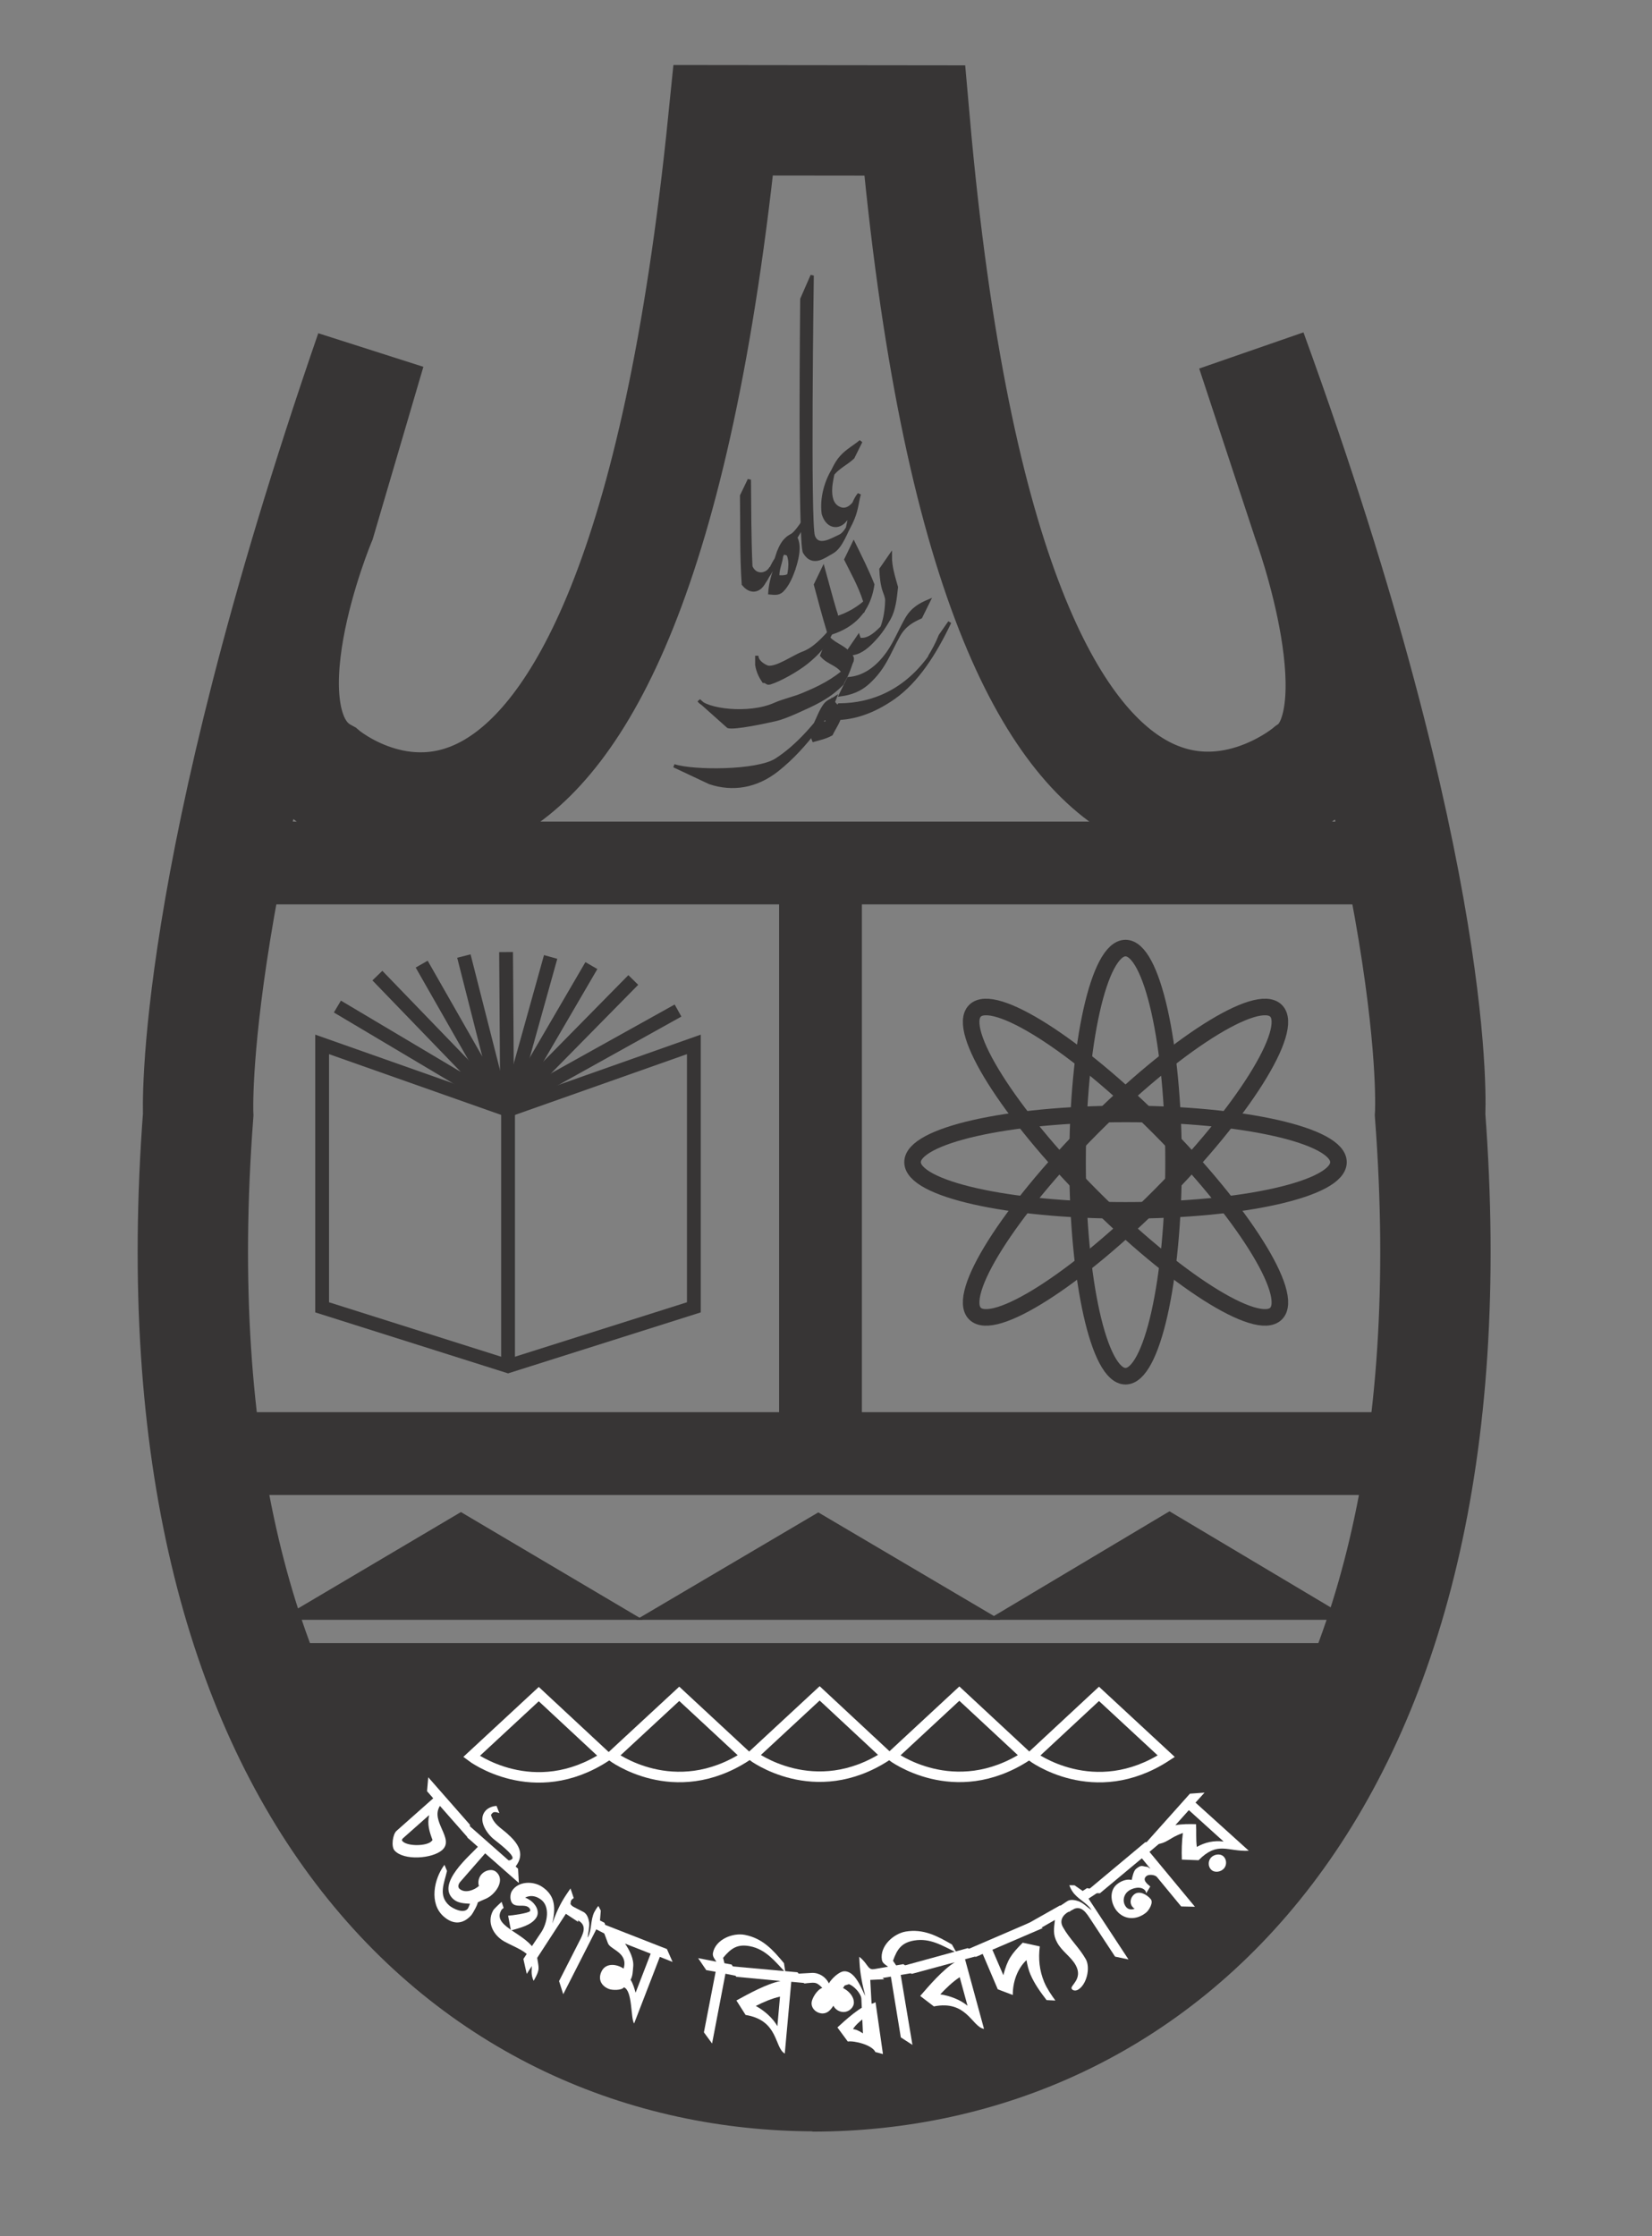 <?xml version="1.0" encoding="UTF-8" standalone="no"?>
<svg
   xmlns:dc="http://purl.org/dc/elements/1.1/"
   xmlns:cc="http://creativecommons.org/ns#"
   xmlns:rdf="http://www.w3.org/1999/02/22-rdf-syntax-ns#"
   xmlns:svg="http://www.w3.org/2000/svg"
   xmlns="http://www.w3.org/2000/svg"
   viewBox="0 0 591.04 799.853"
   height="799.853"
   width="591.04"
   xml:space="preserve"
   id="svg2"
   version="1.1"><rect x="0" y="0" width="591.04" height="799.853" fill="#808080" stroke="none"/><defs
     id="defs6"><clipPath
       id="clipPath18"
       clipPathUnits="userSpaceOnUse"><path
         id="path16"
         d="M 0,599.89 H 443.28 V 0 H 0 Z" /></clipPath></defs><g
     transform="matrix(1.333,0,0,-1.333,0,799.853)"
     id="g10"><g
       id="g12"><g
         clip-path="url(#clipPath18)"
         id="g14"><g
           transform="translate(66.119,159.138)"
           id="g20"><path
             id="path22"
             style="fill:#373535;fill-opacity:1;fill-rule:nonzero;stroke:none"
             d="m 0,0 h 305.801 c 0,0 -24.134,-113.08 -152.951,-113.08 0,0 -105.495,-15.81 -152.85,113.08" /></g><g
           transform="translate(302.087,275.257)"
           id="g24"><path
             id="path26"
             style="fill:none;stroke:#373535;stroke-width:4.443;stroke-linecap:butt;stroke-linejoin:miter;stroke-miterlimit:4;stroke-dasharray:none;stroke-opacity:1"
             d="m 0,0 c 31.583,0 57.155,5.786 57.155,12.931 0,7.145 -25.572,12.946 -57.155,12.946 -31.575,0 -57.162,-5.801 -57.162,-12.946 C -57.162,5.786 -31.575,0 0,0 Z" /></g><g
           transform="translate(314.981,288.188)"
           id="g28"><path
             id="path30"
             style="fill:none;stroke:#373535;stroke-width:4.443;stroke-linecap:butt;stroke-linejoin:miter;stroke-miterlimit:4;stroke-dasharray:none;stroke-opacity:1"
             d="m 0,0 c 0,31.735 -5.8,57.452 -12.895,57.452 -7.13,0 -12.873,-25.717 -12.873,-57.452 0,-31.734 5.743,-57.437 12.873,-57.437 C -5.8,-57.437 0,-31.734 0,0 Z" /></g><g
           transform="translate(292.975,279.047)"
           id="g32"><path
             id="path34"
             style="fill:none;stroke:#373535;stroke-width:4.443;stroke-linecap:butt;stroke-linejoin:miter;stroke-miterlimit:4;stroke-dasharray:none;stroke-opacity:1"
             d="M 0,0 C -22.318,22.404 -36.334,44.708 -31.301,49.756 -26.296,54.804 -4.107,40.731 18.232,18.297 40.536,-4.151 54.552,-26.427 49.518,-31.489 44.499,-36.537 22.325,-22.435 0,0 Z" /></g><g
           transform="translate(292.975,297.344)"
           id="g36"><path
             id="path38"
             style="fill:none;stroke:#373535;stroke-width:4.443;stroke-linecap:butt;stroke-linejoin:miter;stroke-miterlimit:4;stroke-dasharray:none;stroke-opacity:1"
             d="M 0,0 C 22.325,22.434 44.499,36.507 49.518,31.459 54.552,26.412 40.536,4.107 18.232,-18.297 -4.107,-40.731 -26.296,-54.834 -31.301,-49.786 -36.334,-44.724 -22.318,-22.448 0,0 Z" /></g><g
           transform="translate(136.363,233.455)"
           id="g40"><path
             id="path42"
             style="fill:none;stroke:#373535;stroke-width:3.703;stroke-linecap:butt;stroke-linejoin:miter;stroke-miterlimit:4;stroke-dasharray:none;stroke-opacity:1"
             d="M 0,0 49.865,15.781 V 86.337 L 0,68.72 -49.901,86.337 V 15.781 Z" /></g><g
           transform="translate(136.363,302.175)"
           id="g44"><path
             id="path46"
             style="fill:none;stroke:#373535;stroke-width:3.703;stroke-linecap:butt;stroke-linejoin:miter;stroke-miterlimit:4;stroke-dasharray:none;stroke-opacity:1"
             d="M 0,0 V -67.1" /></g><g
           transform="translate(167.136,166.877)"
           id="g48"><path
             id="path50"
             style="fill:#373535;fill-opacity:1;fill-rule:nonzero;stroke:none"
             d="m 0,0 h -86.865 l 43.436,25.687 z" /></g><g
           transform="translate(167.136,166.877)"
           id="g52"><path
             id="path54"
             style="fill:none;stroke:#373535;stroke-width:2.988;stroke-linecap:butt;stroke-linejoin:miter;stroke-miterlimit:4;stroke-dasharray:none;stroke-opacity:1"
             d="m 0,0 h -86.865 l 43.436,25.687 z" /></g><g
           transform="translate(263.033,166.877)"
           id="g56"><path
             id="path58"
             style="fill:#373535;fill-opacity:1;fill-rule:nonzero;stroke:none"
             d="m 0,0 h -86.843 l 43.437,25.602 z" /></g><g
           transform="translate(263.033,166.877)"
           id="g60"><path
             id="path62"
             style="fill:none;stroke:#373535;stroke-width:2.988;stroke-linecap:butt;stroke-linejoin:miter;stroke-miterlimit:4;stroke-dasharray:none;stroke-opacity:1"
             d="m 0,0 h -86.843 l 43.437,25.602 z" /></g><g
           transform="translate(357.333,166.877)"
           id="g64"><path
             id="path66"
             style="fill:#373535;fill-opacity:1;fill-rule:nonzero;stroke:none"
             d="M 0,0 H -86.865 L -43.45,25.891 Z" /></g><g
           transform="translate(357.333,166.877)"
           id="g68"><path
             id="path70"
             style="fill:none;stroke:#373535;stroke-width:2.988;stroke-linecap:butt;stroke-linejoin:miter;stroke-miterlimit:4;stroke-dasharray:none;stroke-opacity:1"
             d="M 0,0 H -86.865 L -43.45,25.891 Z" /></g><g
           transform="translate(218.976,42.933)"
           id="g72"><path
             id="path74"
             style="fill:none;stroke:#373535;stroke-width:29.623;stroke-linecap:butt;stroke-linejoin:miter;stroke-miterlimit:4;stroke-dasharray:none;stroke-opacity:1"
             d="m 0,0 c -91.565,0 -179.595,75.575 -165.781,258.013 0,0 -2.951,62.47 46.227,204.841 l -13.394,-45.562 c 0,0 -22.94,-54.718 1.085,-67.721 0,0 82.222,-69.631 107.013,175.262 l 51.364,-0.057 c 21.767,-246.701 105.84,-174.265 105.84,-174.265 19.397,13.004 -0.346,66.695 -0.346,66.695 L 116.95,462.854 C 168.775,320.483 164.855,257.94 164.855,257.94 178.654,75.504 90.61,-0.071 -0.94,-0.071 Z" /></g><g
           transform="translate(61.309,368.465)"
           id="g76"><path
             id="path78"
             style="fill:#373535;fill-opacity:1;fill-rule:nonzero;stroke:#373535;stroke-width:22.217;stroke-linecap:butt;stroke-linejoin:miter;stroke-miterlimit:4;stroke-dasharray:none;stroke-opacity:1"
             d="M 0,0 H 309.187" /></g><g
           transform="translate(55.754,209.994)"
           id="g80"><path
             id="path82"
             style="fill:#373535;fill-opacity:1;fill-rule:nonzero;stroke:#373535;stroke-width:22.217;stroke-linecap:butt;stroke-linejoin:miter;stroke-miterlimit:4;stroke-dasharray:none;stroke-opacity:1"
             d="M 0,0 H 319.051" /></g><g
           transform="translate(220.219,373.483)"
           id="g84"><path
             id="path86"
             style="fill:none;stroke:#373535;stroke-width:22.217;stroke-linecap:butt;stroke-linejoin:miter;stroke-miterlimit:4;stroke-dasharray:none;stroke-opacity:1"
             d="M 0,0 V -170.836" /></g><g
           transform="translate(144.603,145.449)"
           id="g88"><path
             id="path90"
             style="fill:none;stroke:#ffffff;stroke-width:2.815;stroke-linecap:butt;stroke-linejoin:miter;stroke-miterlimit:4;stroke-dasharray:none;stroke-opacity:1"
             d="m 0,0 -18.052,-16.73 c 0,0 16.662,-12.629 36.036,0 z" /></g><g
           transform="translate(182.308,145.531)"
           id="g92"><path
             id="path94"
             style="fill:none;stroke:#ffffff;stroke-width:2.815;stroke-linecap:butt;stroke-linejoin:miter;stroke-miterlimit:4;stroke-dasharray:none;stroke-opacity:1"
             d="m 0,0 -18.038,-16.703 c 0,0 16.662,-12.643 36.035,0 z" /></g><g
           transform="translate(219.991,145.653)"
           id="g96"><path
             id="path98"
             style="fill:none;stroke:#ffffff;stroke-width:2.815;stroke-linecap:butt;stroke-linejoin:miter;stroke-miterlimit:4;stroke-dasharray:none;stroke-opacity:1"
             d="m 0,0 -18.051,-16.73 c 0,0 16.661,-12.657 36.021,0 z" /></g><g
           transform="translate(257.483,145.584)"
           id="g100"><path
             id="path102"
             style="fill:none;stroke:#ffffff;stroke-width:2.815;stroke-linecap:butt;stroke-linejoin:miter;stroke-miterlimit:4;stroke-dasharray:none;stroke-opacity:1"
             d="m 0,0 -18.051,-16.743 c 0,0 16.661,-12.603 36.063,0 z" /></g><g
           transform="translate(294.963,145.516)"
           id="g104"><path
             id="path106"
             style="fill:none;stroke:#ffffff;stroke-width:2.815;stroke-linecap:butt;stroke-linejoin:miter;stroke-miterlimit:4;stroke-dasharray:none;stroke-opacity:1"
             d="m 0,0 -17.997,-16.729 c 0,0 16.648,-12.629 36.056,0 z" /></g><g
           transform="translate(115.189,112.996)"
           id="g108"><path
             id="path110"
             style="fill:#ffffff;fill-opacity:1;fill-rule:nonzero;stroke:none"
             d="m 0,0 -7.016,-6.213 c -0.218,-0.218 -0.422,-0.49 -0.164,-0.776 1.268,-1.444 6.431,-1.39 7.766,-0.069 l 0.313,0.355 C 0.054,-4.428 -0.572,-2.479 0,0 M 2.889,2.452 C 0.205,-1.676 6.908,-6.349 3.488,-9.387 0.859,-11.716 -6.853,-12.302 -9.305,-9.496 c -0.94,1.063 -0.477,4.333 0.532,5.246 l 9.863,8.746 -1.662,1.907 0.327,3.734 11.199,-12.753 -0.232,-3.828 z" /></g><g
           transform="translate(130.217,102.724)"
           id="g112"><path
             id="path114"
             style="fill:#ffffff;fill-opacity:1;fill-rule:nonzero;stroke:none"
             d="m 0,0 -6.703,-7.67 c -0.422,-0.49 -0.776,-1.308 -0.177,-1.853 1.512,-1.322 3.978,-0.327 5.204,0.762 -0.354,1.064 -0.041,2.318 0.681,3.12 0.9,1.063 2.82,1.649 3.965,0.641 1.771,-1.539 0.926,-3.855 -0.395,-5.354 -1.676,-1.921 -2.807,-1.839 -4.728,-2.902 l 0.083,0.177 c -0.029,0.055 0,0.15 0.04,0.123 0.354,-0.3 -1.321,-3.201 -1.635,-3.57 -2.261,-2.575 -4.932,-2.67 -7.493,-0.409 -3.937,3.475 -2.602,10.096 0.232,13.856 l 0.681,-1.649 c -0.709,-3.214 -2.453,-6.566 0.613,-9.277 1.022,-0.872 3.801,-2.221 4.932,-0.886 0.19,0.177 0.477,1.077 0.626,1.363 -1.539,0.095 -3.215,0.136 -4.454,1.225 -4.742,4.156 4.55,11.799 6.566,14.06 l -2.807,2.48 -0.163,3.76 11.158,-9.836 c 0.259,-0.19 0.872,0.163 1.022,0.34 0.885,0.995 -4.319,4.728 -5.123,5.45 -1.907,1.662 -4.141,5.081 -2.043,7.466 0.708,0.804 1.92,1.267 2.97,1.308 L 3.814,10.79 C 3.229,10.995 2.289,11.321 1.866,10.722 L 1.553,10.313 C 2.302,7.82 4.005,6.989 5.845,5.368 8.624,2.929 10.913,0.014 8.174,-3.528 l 0.655,-0.6 0.217,-3.828 z" /></g><g
           transform="translate(151.879,86.498)"
           id="g116"><path
             id="path118"
             style="fill:#ffffff;fill-opacity:1;fill-rule:nonzero;stroke:none"
             d="m 0,0 -10.504,-16.131 -0.9,4.005 c 1.567,2.426 3.243,4.81 4.823,7.222 1.554,2.37 2.561,7.015 -0.326,8.882 -1.254,0.844 -2.643,1.076 -4.047,0.368 0.504,-0.177 0.94,-0.423 1.363,-0.708 1.43,-0.941 2.724,-3.026 1.634,-4.688 -1.335,-2.084 -4.55,-2.765 -6.784,-3.419 l -0.763,3.964 c 1.035,0.041 5.518,0.682 5.872,1.227 0.245,0.354 -0.191,0.925 -0.491,1.09 -1.104,0.735 -2.779,-0.014 -3.937,0.735 -1.063,0.709 -1.008,2.684 -0.395,3.624 1.703,2.602 5.627,2.683 8.038,1.103 C -2.616,4.755 -2.82,1.362 -3.624,-2.63 -2.698,0.122 -1.581,2.603 0.013,5 L 1.239,6.812 2.111,4.209 C 1.825,4.06 1.553,3.787 1.389,3.542 1.321,3.419 1.253,2.766 1.239,2.603 1.553,2.193 2.03,1.689 2.547,1.58 l 0.764,-3.761 z" /></g><g
           transform="translate(139.699,76.867)"
           id="g120"><path
             id="path122"
             style="fill:#ffffff;fill-opacity:1;fill-rule:nonzero;stroke:none"
             d="m 0,0 c -1.431,0.789 -2.902,1.416 -4.319,2.192 -2.943,1.649 -4.809,5.096 -3.038,8.311 0.273,0.491 1.771,1.88 2.289,2.33 l 0.545,-1.621 C -4.81,11.008 -5.055,10.804 -5.205,10.503 -7.861,5.722 3.487,4.114 4.428,-1.895 4.904,-4.987 5.327,-5.178 3.665,-8.107 L 3.529,-8.352 C 1.853,-4.878 5.082,-2.849 0,0" /></g><g
           transform="translate(160.039,82.329)"
           id="g124"><path
             id="path126"
             style="fill:#ffffff;fill-opacity:1;fill-rule:nonzero;stroke:none"
             d="m 0,0 -8.869,-17.411 -1.117,3.528 5.668,11.13 c 1.199,2.357 1.716,4.292 -1.295,5.491 l -1.308,3.706 3.488,-1.785 c 0.954,-0.49 1.362,-1.771 1.512,-2.765 0.15,-1.39 -0.259,-2.684 -0.381,-4.034 0.082,-0.053 0.109,0.082 0.109,0.096 1.008,2.003 0.627,4.66 1.69,6.717 C -0.204,5.245 0.15,5.79 0.559,6.28 L 1.212,5.027 0.995,2.384 2.207,1.757 3.359,-1.73 Z" /></g><g
           transform="translate(174.637,75.803)"
           id="g128"><path
             id="path130"
             style="fill:#ffffff;fill-opacity:1;fill-rule:nonzero;stroke:none"
             d="m 0,0 -6.88,2.697 c 1.172,-1.702 2.452,-4.14 2.18,-6.307 -0.11,-1.199 -0.11,-2.358 -0.695,-3.407 0.627,-0.899 1.049,-2.382 1.349,-3.46 z m 2.466,-0.857 -6.907,-17.875 c -0.968,1.362 -0.382,8.787 -2.726,9.7 h -0.026 c -0.545,-0.845 -3.107,-0.804 -3.992,-0.45 -1.887,0.722 -2.95,2.371 -2.146,4.386 1.022,2.699 4.053,2.44 6.07,1.091 1.294,4.278 -3.475,5.04 -4.183,6.743 -0.715,1.826 -1.328,3.652 -2.051,5.491 L 4.36,1.239 5.885,-2.221 Z" /></g><g
           transform="translate(201.258,77.806)"
           id="g132"><path
             id="path134"
             style="fill:#ffffff;fill-opacity:1;fill-rule:nonzero;stroke:none"
             d="m 0,0 c -3.392,0.654 -5.109,-0.627 -7.18,-3.119 l 0.355,-1.445 1.921,-0.355 2.125,-3.215 -3.774,0.749 -3.583,-18.719 -2.194,2.985 3.147,16.252 -2.52,0.45 -2.179,3.215 4.89,-0.953 c -0.463,0.776 -1.09,1.389 -0.912,2.356 0.695,3.611 5.313,5.478 8.569,4.837 C 3.488,2.098 6.24,-1.049 9.155,-4.55 L 9.537,-7.016 C 6.675,-3.991 4.278,-0.831 0,0" /></g><g
           transform="translate(209.351,64.278)"
           id="g136"><path
             id="path138"
             style="fill:#ffffff;fill-opacity:1;fill-rule:nonzero;stroke:none"
             d="m 0,0 c -2.262,-0.519 -4.401,-1.444 -6.499,-2.507 2.221,-1.199 4.564,-3.215 5.791,-5.423 z M 3.024,3.979 1.28,-15.286 c -2.847,1.621 -1.594,8.91 -10.517,10.368 l -2.466,3.882 C -8.27,0.845 -3.61,3.419 0.149,4.195 L -11.703,5.313 -14.06,8.229 4.7,6.525 7.057,3.609 Z" /></g><g
           transform="translate(233.574,68.759)"
           id="g140"><path
             id="path142"
             style="fill:#ffffff;fill-opacity:1;fill-rule:nonzero;stroke:none"
             d="m 0,0 1.021,-18.65 -2.901,2.343 -0.505,11.253 c -0.108,1.485 -2.043,3.46 -3.323,3.91 L -6.867,-1.498 -7.303,-2.18 c 1.404,-0.694 2.834,-2.097 2.903,-3.787 0.067,-1.403 -1.268,-2.56 -2.603,-2.642 -1.199,-0.055 -2.343,0.599 -2.901,1.689 -0.641,-1.021 -1.458,-2.003 -2.752,-2.071 -1.527,-0.081 -3.011,1.05 -3.094,2.589 -0.081,1.348 1.526,3.841 2.875,4.263 -1.744,1.827 -2.152,1.39 -4.822,1.2 l -2.821,2.547 4.851,0.273 c 1.92,0.082 3.732,-1.064 4.563,-2.82 0.667,1.212 2.67,3.161 4.074,3.255 2.998,0.137 4.645,-4.659 5.709,-6.634 -0.79,2.97 -1.404,5.899 -1.554,8.964 l -0.081,1.567 c 2.37,-1.866 2.125,-3.379 3.882,-3.405 l 2.793,-2.63 z" /></g><g
           transform="translate(233.084,59.428)"
           id="g144"><path
             id="path146"
             style="fill:#ffffff;fill-opacity:1;fill-rule:nonzero;stroke:none"
             d="m 0,0 c -0.968,-0.669 -3.761,-2.861 -4.114,-3.896 1.511,-0.028 3.951,-2.032 5.027,-2.958 z m 1.866,-10.027 c -0.831,1.866 -5.49,3.091 -7.411,2.833 l -2.78,3.774 c 2.031,1.866 6.499,5.994 9.074,6.349 0.408,0.067 0.79,0.204 1.158,0.409 l 1.989,-13.897 z" /></g><g
           transform="translate(245.345,79.332)"
           id="g148"><path
             id="path150"
             style="fill:#ffffff;fill-opacity:1;fill-rule:nonzero;stroke:none"
             d="m 0,0 c -3.392,-0.573 -4.577,-2.357 -5.667,-5.437 l 0.845,-1.24 1.933,0.342 3.08,-2.263 -3.788,-0.64 3.148,-18.774 -3.12,2.017 -2.67,16.307 -2.521,-0.408 -3.134,2.221 4.906,0.845 c -0.709,0.545 -1.513,0.926 -1.662,1.866 -0.601,3.638 3.079,6.976 6.362,7.561 4.822,0.804 8.501,-1.185 12.438,-3.46 l 1.227,-2.18 C 7.644,-1.418 4.306,0.735 0,0" /></g><g
           transform="translate(257.579,69.496)"
           id="g152"><path
             id="path154"
             style="fill:#ffffff;fill-opacity:1;fill-rule:nonzero;stroke:none"
             d="m 0,0 c -1.935,-1.28 -3.597,-2.901 -5.218,-4.604 2.493,-0.369 5.396,-1.431 7.317,-3.066 z m 1.431,4.81 5.095,-18.693 c -3.27,0.545 -4.578,7.807 -13.461,6.035 l -3.664,2.808 c 2.535,2.929 6.022,6.988 9.291,9.045 l -11.54,-3.119 -3.187,1.907 18.202,5 3.2,-1.921 z" /></g><g
           transform="translate(266.353,76.852)"
           id="g156"><path
             id="path158"
             style="fill:#ffffff;fill-opacity:1;fill-rule:nonzero;stroke:none"
             d="m 0,0 2.943,-6.825 c 1.118,4.305 2.18,5.668 5.191,8.72 l 4.591,-0.996 c -0.422,-3.324 -0.109,-6.47 1.186,-9.577 0.749,-1.77 1.88,-3.42 2.997,-4.945 l -2.357,0.108 c -1.676,2.18 -3.242,4.346 -4.346,6.894 -0.517,1.226 -0.831,2.534 -1.05,3.843 -2.506,-2.344 -3.705,-5.941 -3.677,-9.36 l -4.033,1.526 -4.047,9.495 -1.852,-0.789 -3.515,1.443 17.915,7.725 3.583,-1.444 z" /></g><g
           transform="translate(286.815,87.07)"
           id="g160"><path
             id="path162"
             style="fill:#ffffff;fill-opacity:1;fill-rule:nonzero;stroke:none"
             d="m 0,0 c -1.62,-0.926 -2.52,-2.411 -1.512,-4.168 1.717,-3.106 4.373,-5.49 6.131,-8.597 1.28,-2.316 0.218,-6.853 -2.126,-8.188 -0.557,-0.299 -1.347,-0.314 -1.688,0.287 -0.451,0.871 3.16,2.629 1.062,6.361 -1.239,2.207 -3.61,3.624 -4.904,5.941 -1.24,2.179 -0.913,3.828 -0.641,6.144 l -4.155,-2.371 -3.719,1.049 9.209,5.204 3.774,-0.953 C 0.968,0.491 0.45,0.273 0,0" /></g><g
           transform="translate(292.156,90.572)"
           id="g164"><path
             id="path166"
             style="fill:#ffffff;fill-opacity:1;fill-rule:nonzero;stroke:none"
             d="m 0,0 10.729,-16.321 -3.604,0.762 -6.88,10.451 c -1.431,2.207 -2.861,3.61 -5.394,1.566 l -3.829,0.681 3.256,2.167 c 0.899,0.598 2.207,0.299 3.161,-0.042 1.253,-0.531 2.18,-1.539 3.311,-2.316 0.067,0.041 -0.041,0.109 -0.055,0.151 -1.226,1.852 -3.718,2.846 -4.986,4.795 -0.368,0.517 -0.641,1.103 -0.858,1.703 l 1.403,-0.028 2.18,-1.512 1.158,0.763 3.596,-0.722 z" /></g><g
           transform="translate(308.513,103.118)"
           id="g168"><path
             id="path170"
             style="fill:#ffffff;fill-opacity:1;fill-rule:nonzero;stroke:none"
             d="m 0,0 12.206,-14.727 -3.691,0.081 -6.513,7.903 c -0.477,0.586 -2.152,0.804 -2.807,0.259 -1.239,-1.036 0.219,-2.126 1.022,-2.807 l -1.089,-1.813 c -0.055,0.274 -0.109,0.505 -0.286,0.737 -1.076,1.294 -3.488,0.709 -4.606,-0.219 -1.287,-1.061 -1.559,-2.941 -0.476,-4.236 0.545,-0.695 1.539,-0.736 2.289,-0.436 -0.259,0.122 -0.45,0.3 -0.641,0.544 -0.817,0.995 -0.504,2.467 0.437,3.257 1.388,1.213 3.501,-0.014 4.509,-1.24 0.762,-0.94 -0.504,-2.984 -1.226,-3.57 -2.453,-2.029 -5.777,-2.111 -7.896,0.423 -1.621,1.975 -2.125,5.326 0,7.112 1.09,0.899 2.582,1.512 3.999,1.198 0.177,0.818 0.503,2.412 1.144,2.957 1.581,1.294 1.677,0.627 3.134,0.545 0.095,-0.054 0.572,-0.463 0.654,-0.408 0.054,0.068 -0.109,0.149 -0.137,0.19 l -2.07,2.521 -11.261,-9.387 -4.005,0.19 16.192,13.53 3.992,-0.178 z" /></g><g
           transform="translate(319.084,114.318)"
           id="g172"><path
             id="path174"
             style="fill:#ffffff;fill-opacity:1;fill-rule:nonzero;stroke:none"
             d="m 0,0 -3.624,-4.046 c 1.839,0.34 3.692,0.327 5.559,0.273 0.109,-2.031 -0.068,-4.005 0.204,-6.104 2.179,1.254 4.686,1.798 7.194,1.444 z m 6.035,-16.021 c -0.899,0.831 -0.926,2.315 -0.122,3.255 0.79,0.872 2.385,1.227 3.365,0.369 0.9,-0.832 0.953,-2.357 0.136,-3.27 -0.804,-0.899 -2.397,-1.227 -3.379,-0.354 M 1.785,2.017 16.09,-10.898 c -5.845,-0.259 -8.324,2.656 -13.488,-2.548 l -4.482,0.176 c -0.082,2.331 -0.027,4.824 0.273,7.139 -4.905,-1.784 -3.747,-3.256 -10.41,-3.215 L 0.286,4.414 4.21,4.7 Z" /></g><g
           transform="translate(220.958,447.467)"
           id="g176"><path
             id="path178"
             style="fill:#373535;fill-opacity:1;fill-rule:nonzero;stroke:none"
             d="m 0,0 c 1.026,-3.717 1.98,-7.391 3.08,-11.108 0.189,-0.665 0.579,-1.33 0.405,-2.126 -0.42,-2.43 -1.677,-4.137 -2.632,-6.133 0.665,1.36 1.316,2.72 1.996,4.064 -0.652,-1.764 -1.548,-3.182 -2.315,-4.787 0.68,1.359 1.36,2.705 2.011,4.021 -1.649,-4.368 -4.281,-6.886 -6.972,-9.098 -2.445,-1.982 -7.203,-4.701 -9.864,-5.497 -0.926,-0.274 -0.811,0.435 -1.722,0.42 -0.709,1.056 -1.518,2.488 -1.822,4.412 v 2.444 c -0.029,-1.518 1.721,-2.633 2.922,-3.081 2.444,-0.434 6.956,2.835 9.416,3.746 3.066,1.114 5.525,3.834 8.042,6.654 -0.651,-1.316 -1.331,-2.662 -2.011,-4.021 0.767,1.547 1.49,3.023 2.228,4.556 -0.651,-1.374 -1.36,-2.704 -2.011,-4.079 0.695,1.721 1.562,3.196 2.329,4.802 -0.68,-1.345 -1.359,-2.661 -2.011,-4.036 0.232,0.623 0.506,1.375 0.304,2.098 -1.258,4.18 -2.343,8.273 -3.456,12.439 z" /></g><g
           transform="translate(220.958,447.467)"
           id="g180"><path
             id="path182"
             style="fill:none;stroke:#373535;stroke-width:0.889;stroke-linecap:butt;stroke-linejoin:miter;stroke-miterlimit:4;stroke-dasharray:none;stroke-opacity:1"
             d="m 0,0 c 1.026,-3.717 1.98,-7.391 3.08,-11.108 0.189,-0.665 0.579,-1.33 0.405,-2.126 -0.42,-2.43 -1.677,-4.137 -2.632,-6.133 0.665,1.36 1.316,2.72 1.996,4.064 -0.652,-1.764 -1.548,-3.182 -2.315,-4.787 0.68,1.359 1.36,2.705 2.011,4.021 -1.649,-4.368 -4.281,-6.886 -6.972,-9.098 -2.445,-1.982 -7.203,-4.701 -9.864,-5.497 -0.926,-0.274 -0.811,0.435 -1.722,0.42 -0.709,1.056 -1.518,2.488 -1.822,4.412 v 2.444 c -0.029,-1.518 1.721,-2.633 2.922,-3.081 2.444,-0.434 6.956,2.835 9.416,3.746 3.066,1.114 5.525,3.834 8.042,6.654 -0.651,-1.316 -1.331,-2.662 -2.011,-4.021 0.767,1.547 1.49,3.023 2.228,4.556 -0.651,-1.374 -1.36,-2.704 -2.011,-4.079 0.695,1.721 1.562,3.196 2.329,4.802 -0.68,-1.345 -1.359,-2.661 -2.011,-4.036 0.232,0.623 0.506,1.375 0.304,2.098 -1.258,4.18 -2.343,8.273 -3.456,12.439 z" /></g><g
           transform="translate(222.404,428.795)"
           id="g184"><path
             id="path186"
             style="fill:#373535;fill-opacity:1;fill-rule:nonzero;stroke:none"
             d="m 0,0 c 1.995,-2.097 4.469,-2.256 6.263,-5.135 0.1,-0.188 0.115,-0.55 0.043,-0.695 -0.637,-1.88 -1.201,-3.659 -2.069,-5.149 0.55,1.432 1.143,2.894 1.707,4.325 -0.766,-1.851 -1.446,-3.818 -2.314,-5.554 -3.732,-3.862 -7.955,-5.598 -12.236,-7.536 -1.954,-0.853 -3.833,-1.663 -5.772,-2.111 -2.632,-0.608 -10.674,-2.33 -12.569,-1.867 l -7.869,7.015 c 1.736,-2.604 13.293,-4.209 20.395,-1.041 2.502,1.099 5.047,1.577 7.622,2.661 4.166,1.751 8.158,3.631 11.904,7.117 0.347,0.289 0.564,0.868 0.839,1.316 -0.564,-1.447 -1.157,-2.893 -1.707,-4.325 0.68,1.707 1.143,3.732 2.126,5.106 -0.621,-1.475 -1.229,-2.936 -1.837,-4.397 -1.403,3.443 -4.397,3.298 -6.364,5.626 z" /></g><g
           transform="translate(222.404,428.795)"
           id="g188"><path
             id="path190"
             style="fill:none;stroke:#373535;stroke-width:0.889;stroke-linecap:butt;stroke-linejoin:miter;stroke-miterlimit:4;stroke-dasharray:none;stroke-opacity:1"
             d="m 0,0 c 1.995,-2.097 4.469,-2.256 6.263,-5.135 0.1,-0.188 0.115,-0.55 0.043,-0.695 -0.637,-1.88 -1.201,-3.659 -2.069,-5.149 0.55,1.432 1.143,2.894 1.707,4.325 -0.766,-1.851 -1.446,-3.818 -2.314,-5.554 -3.732,-3.862 -7.955,-5.598 -12.236,-7.536 -1.954,-0.853 -3.833,-1.663 -5.772,-2.111 -2.632,-0.608 -10.674,-2.33 -12.569,-1.867 l -7.869,7.015 c 1.736,-2.604 13.293,-4.209 20.395,-1.041 2.502,1.099 5.047,1.577 7.622,2.661 4.166,1.751 8.158,3.631 11.904,7.117 0.347,0.289 0.564,0.868 0.839,1.316 -0.564,-1.447 -1.157,-2.893 -1.707,-4.325 0.68,1.707 1.143,3.732 2.126,5.106 -0.621,-1.475 -1.229,-2.936 -1.837,-4.397 -1.403,3.443 -4.397,3.298 -6.364,5.626 z" /></g><g
           transform="translate(238.95,450.911)"
           id="g192"><path
             id="path194"
             style="fill:#373535;fill-opacity:1;fill-rule:nonzero;stroke:none"
             d="m 0,0 c -0.028,-3.096 0.897,-5.729 1.635,-8.433 -0.304,-2.979 -0.651,-6.075 -1.952,-8.404 -1.216,-2.14 -2.372,-3.847 -3.805,-5.395 -1.808,-1.981 -3.659,-3.63 -5.815,-3.977 -0.346,-0.059 -0.766,-0.579 -1.07,0.925 l 2.474,3.617 c 0.101,-0.275 0.173,-0.738 0.274,-0.753 2.676,-0.492 5.164,2.213 7.392,4.628 -0.637,-0.896 -1.273,-1.807 -1.895,-2.718 1.143,2.328 1.765,5.409 1.823,8.476 0.028,0.824 -0.348,1.692 -0.637,2.487 -0.637,1.78 -0.839,3.862 -0.925,5.931 z" /></g><g
           transform="translate(238.95,450.911)"
           id="g196"><path
             id="path198"
             style="fill:none;stroke:#373535;stroke-width:0.889;stroke-linecap:butt;stroke-linejoin:miter;stroke-miterlimit:4;stroke-dasharray:none;stroke-opacity:1"
             d="m 0,0 c -0.028,-3.096 0.897,-5.729 1.635,-8.433 -0.304,-2.979 -0.651,-6.075 -1.952,-8.404 -1.216,-2.14 -2.372,-3.847 -3.805,-5.395 -1.808,-1.981 -3.659,-3.63 -5.815,-3.977 -0.346,-0.059 -0.766,-0.579 -1.07,0.925 l 2.474,3.617 c 0.101,-0.275 0.173,-0.738 0.274,-0.753 2.676,-0.492 5.164,2.213 7.392,4.628 -0.637,-0.896 -1.273,-1.807 -1.895,-2.718 1.143,2.328 1.765,5.409 1.823,8.476 0.028,0.824 -0.348,1.692 -0.637,2.487 -0.637,1.78 -0.839,3.862 -0.925,5.931 z" /></g><g
           transform="translate(249.221,438.746)"
           id="g200"><path
             id="path202"
             style="fill:#373535;fill-opacity:1;fill-rule:nonzero;stroke:none"
             d="m 0,0 c -2.156,-0.926 -4.325,-2.025 -5.931,-4.86 -1.692,-2.98 -3.008,-6.278 -4.903,-8.982 -3.096,-4.383 -6.755,-6.697 -10.645,-6.972 l -2.113,-4.311 c 2.647,0.362 5.237,1.201 7.623,3.486 1.576,1.476 2.951,3.139 4.209,5.324 1.36,2.328 2.402,4.816 3.732,7.144 1.62,2.835 3.818,3.949 5.916,4.89 z" /></g><g
           transform="translate(249.221,438.746)"
           id="g204"><path
             id="path206"
             style="fill:none;stroke:#373535;stroke-width:0.889;stroke-linecap:butt;stroke-linejoin:miter;stroke-miterlimit:4;stroke-dasharray:none;stroke-opacity:1"
             d="m 0,0 c -2.156,-0.926 -4.325,-2.025 -5.931,-4.86 -1.692,-2.98 -3.008,-6.278 -4.903,-8.982 -3.096,-4.383 -6.755,-6.697 -10.645,-6.972 l -2.113,-4.311 c 2.647,0.362 5.237,1.201 7.623,3.486 1.576,1.476 2.951,3.139 4.209,5.324 1.36,2.328 2.402,4.816 3.732,7.144 1.62,2.835 3.818,3.949 5.916,4.89 z" /></g><g
           transform="translate(254.891,433.076)"
           id="g208"><path
             id="path210"
             style="fill:#373535;fill-opacity:1;fill-rule:nonzero;stroke:none"
             d="m 0,0 c -4.021,-8.491 -8.795,-15.853 -15,-20.235 -5.67,-3.964 -11.296,-5.873 -17.183,-5.555 l 2.516,3.587 c 8.81,0.029 18.022,3.66 24.865,13.64 -0.188,-0.26 -0.434,-0.492 -0.622,-0.738 1.07,1.751 2.082,3.602 2.906,5.699 z" /></g><g
           transform="translate(254.891,433.076)"
           id="g212"><path
             id="path214"
             style="fill:none;stroke:#373535;stroke-width:0.889;stroke-linecap:butt;stroke-linejoin:miter;stroke-miterlimit:4;stroke-dasharray:none;stroke-opacity:1"
             d="m 0,0 c -4.021,-8.491 -8.795,-15.853 -15,-20.235 -5.67,-3.964 -11.296,-5.873 -17.183,-5.555 l 2.516,3.587 c 8.81,0.029 18.022,3.66 24.865,13.64 -0.188,-0.26 -0.434,-0.492 -0.622,-0.738 1.07,1.751 2.082,3.602 2.906,5.699 z" /></g><g
           transform="translate(223.33,412.016)"
           id="g216"><path
             id="path218"
             style="fill:#373535;fill-opacity:1;fill-rule:nonzero;stroke:none"
             d="m 0,0 c 0.766,-1.099 1.677,-1.794 2.313,-3.139 -0.303,-2.257 -1.605,-3.92 -2.545,-5.829 -1.548,-0.853 -3.125,-1.186 -4.73,-1.634 -0.564,1.215 -0.26,2.907 0.275,3.962 0.94,1.925 1.62,3.935 2.806,5.526 0.81,1.027 1.735,1.186 2.618,1.765 -1.216,-3.183 -2.835,-5.424 -4.629,-7.796 -3.456,-4.571 -6.884,-8.289 -10.76,-11.383 -5.7,-4.542 -12.107,-5.497 -18.197,-3.443 l -9.589,4.513 c 5.235,-1.708 22.361,-1.678 27.423,1.547 5.858,3.747 10.993,9.778 15.752,16.562 C 0,-0.81 -0.651,-2.401 -1.534,-3.63 -2.271,-4.527 -3.212,-4.455 -3.978,-5.396 -4.296,-5.743 -4.47,-6.206 -4.687,-6.64 c 0.65,1.346 1.301,2.648 1.967,3.993 -0.42,-0.983 -0.666,-2.574 -0.144,-3.63 1.648,0.578 3.385,0.506 4.946,1.967 -0.68,-1.331 -1.359,-2.691 -2.04,-4.022 0.044,0.319 0.246,0.637 0.16,0.868 -0.564,1.505 -1.548,2.04 -2.271,3.154 z" /></g><g
           transform="translate(223.33,412.016)"
           id="g220"><path
             id="path222"
             style="fill:none;stroke:#373535;stroke-width:0.889;stroke-linecap:butt;stroke-linejoin:miter;stroke-miterlimit:4;stroke-dasharray:none;stroke-opacity:1"
             d="m 0,0 c 0.766,-1.099 1.677,-1.794 2.313,-3.139 -0.303,-2.257 -1.605,-3.92 -2.545,-5.829 -1.548,-0.853 -3.125,-1.186 -4.73,-1.634 -0.564,1.215 -0.26,2.907 0.275,3.962 0.94,1.925 1.62,3.935 2.806,5.526 0.81,1.027 1.735,1.186 2.618,1.765 -1.216,-3.183 -2.835,-5.424 -4.629,-7.796 -3.456,-4.571 -6.884,-8.289 -10.76,-11.383 -5.7,-4.542 -12.107,-5.497 -18.197,-3.443 l -9.589,4.513 c 5.235,-1.708 22.361,-1.678 27.423,1.547 5.858,3.747 10.993,9.778 15.752,16.562 C 0,-0.81 -0.651,-2.401 -1.534,-3.63 -2.271,-4.527 -3.212,-4.455 -3.978,-5.396 -4.296,-5.743 -4.47,-6.206 -4.687,-6.64 c 0.65,1.346 1.301,2.648 1.967,3.993 -0.42,-0.983 -0.666,-2.574 -0.144,-3.63 1.648,0.578 3.385,0.506 4.946,1.967 -0.68,-1.331 -1.359,-2.691 -2.04,-4.022 0.044,0.319 0.246,0.637 0.16,0.868 -0.564,1.505 -1.548,2.04 -2.271,3.154 z" /></g><g
           transform="translate(215.938,451.85)"
           id="g224"><path
             id="path226"
             style="fill:#373535;fill-opacity:1;fill-rule:nonzero;stroke:none"
             d="M 0,0 C 2.228,-3.761 5.439,-0.969 7.363,0.029 9.822,1.36 11.167,5.554 12.772,8.723 12.165,7.435 11.529,6.09 10.877,4.788 c 0.998,1.967 2.098,3.775 2.763,6.176 0.434,1.504 0.608,3.154 1.041,4.686 -0.896,-1.634 -1.75,-3.225 -2.43,-5.105 0.623,1.331 1.273,2.69 1.938,4.036 -1.128,-2.199 -2.835,-3.544 -4.6,-2.908 -1.054,0.361 -2.082,1.215 -2.443,2.994 -0.551,2.56 0.246,5.135 0.68,7.594 -0.609,-1.287 -1.231,-2.546 -1.852,-3.833 0.752,1.533 1.504,3.066 2.213,4.614 -0.593,-1.302 -1.2,-2.56 -1.794,-3.833 1.722,3.384 4.398,4.194 6.582,6.234 l 2.126,4.296 C 13.365,28.278 11.557,27.396 9.894,25.573 8.187,23.722 7.217,20.887 5.974,18.428 6.595,19.715 7.217,20.974 7.826,22.261 5.974,19.368 4.441,14.797 5.034,10.357 6.046,6.943 8.737,6.408 10.545,8.187 c 1.706,1.707 2.82,4.542 3.962,7.188 C 12.83,13.206 12.251,9.879 11.557,6.654 11.413,6.09 11.253,5.525 11.022,5.048 11.658,6.408 12.309,7.724 12.959,9.084 12.135,7.464 11.34,5.713 10.545,4.036 11.152,5.337 11.759,6.639 12.337,7.941 11.529,6.408 10.674,4.86 9.46,4.311 7.507,3.457 3.616,0.897 2.358,4.311 1.1,7.724 2.04,74.252 2.04,74.252 L -0.723,67.924 C -0.723,67.924 -1.417,2.402 0,0" /></g><g
           transform="translate(215.938,451.85)"
           id="g228"><path
             id="path230"
             style="fill:none;stroke:#373535;stroke-width:0.889;stroke-linecap:butt;stroke-linejoin:miter;stroke-miterlimit:4;stroke-dasharray:none;stroke-opacity:1"
             d="M 0,0 C 2.228,-3.761 5.439,-0.969 7.363,0.029 9.822,1.36 11.167,5.554 12.772,8.723 12.165,7.435 11.529,6.09 10.877,4.788 c 0.998,1.967 2.098,3.775 2.763,6.176 0.434,1.504 0.608,3.154 1.041,4.686 -0.896,-1.634 -1.75,-3.225 -2.43,-5.105 0.623,1.331 1.273,2.69 1.938,4.036 -1.128,-2.199 -2.835,-3.544 -4.6,-2.908 -1.054,0.361 -2.082,1.215 -2.443,2.994 -0.551,2.56 0.246,5.135 0.68,7.594 -0.609,-1.287 -1.231,-2.546 -1.852,-3.833 0.752,1.533 1.504,3.066 2.213,4.614 -0.593,-1.302 -1.2,-2.56 -1.794,-3.833 1.722,3.384 4.398,4.194 6.582,6.234 l 2.126,4.296 C 13.365,28.278 11.557,27.396 9.894,25.573 8.187,23.722 7.217,20.887 5.974,18.428 6.595,19.715 7.217,20.974 7.826,22.261 5.974,19.368 4.441,14.797 5.034,10.357 6.046,6.943 8.737,6.408 10.545,8.187 c 1.706,1.707 2.82,4.542 3.962,7.188 C 12.83,13.206 12.251,9.879 11.557,6.654 11.413,6.09 11.253,5.525 11.022,5.048 11.658,6.408 12.309,7.724 12.959,9.084 12.135,7.464 11.34,5.713 10.545,4.036 11.152,5.337 11.759,6.639 12.337,7.941 11.529,6.408 10.674,4.86 9.46,4.311 7.507,3.457 3.616,0.897 2.358,4.311 1.1,7.724 2.04,74.252 2.04,74.252 L -0.723,67.924 C -0.723,67.924 -1.417,2.402 0,0 Z" /></g><g
           transform="translate(201.113,471.319)"
           id="g232"><path
             id="path234"
             style="fill:#373535;fill-opacity:1;fill-rule:nonzero;stroke:none"
             d="m 0,0 c 0.072,-7.752 0.058,-15.534 0.405,-23.301 0.752,-1.808 2.3,-2.271 3.529,-1.88 0.694,0.217 1.374,0.65 1.88,1.533 -0.622,-1.316 -1.287,-2.633 -1.923,-3.935 0.867,1.707 1.706,3.414 2.618,5.091 -0.637,-1.272 -1.273,-2.545 -1.881,-3.818 0.969,2.025 1.881,4.123 3.095,5.727 -0.636,-1.258 -1.287,-2.53 -1.938,-3.76 1.302,2.17 2.213,5.179 3.833,6.769 -0.593,-1.171 -1.186,-2.358 -1.793,-3.543 0.911,1.75 1.721,3.587 2.69,5.25 -0.81,-2.603 -1.938,-4.787 -3.139,-6.856 0.651,1.287 1.288,2.532 1.924,3.819 -0.738,-2.011 -1.677,-3.761 -2.589,-5.569 0.622,1.273 1.287,2.517 1.909,3.79 -0.26,-1.809 -1.07,-3.4 -0.997,-5.366 1.547,-0.117 3.398,-0.261 4.396,2.213 -0.68,-1.303 -1.302,-2.547 -1.981,-3.863 0.694,2.184 1.374,5.41 0.404,7.652 -0.983,0.578 -2.183,0.535 -3.037,-0.607 0.781,1.504 1.447,3.124 2.372,4.469 0.665,0.926 1.562,1.027 2.329,1.808 1.244,1.259 2.227,2.864 3.284,4.47 -0.608,-1.23 -1.23,-2.445 -1.823,-3.66 0.044,0.115 0.087,0.246 0.159,0.39 l 2.111,4.296 c -2.126,-5.192 -4.874,-9.734 -8.432,-11.773 0.998,3.239 2.893,6.451 5.15,4.917 0.983,-2.169 0.332,-5.091 -0.304,-7.232 -0.839,-2.762 -1.939,-5.294 -3.515,-6.812 -0.969,-0.912 -2.127,-0.666 -3.226,-0.579 0.304,4.223 1.823,7.739 3.515,10.631 -0.665,-1.301 -1.316,-2.575 -1.996,-3.862 0.853,2.155 1.852,4.065 2.893,5.96 -0.68,-1.346 -1.331,-2.633 -1.967,-3.935 0.115,0.506 0.274,0.955 0.477,1.375 -0.217,-0.319 -0.405,-0.622 -0.607,-0.926 0.607,1.185 1.2,2.372 1.793,3.543 -1.098,-2.574 -2.473,-4.613 -3.833,-6.769 0.651,1.288 1.302,2.517 1.938,3.76 -0.997,-1.995 -1.851,-4.165 -3.095,-5.727 0.608,1.273 1.244,2.546 1.881,3.818 -0.883,-1.721 -1.519,-3.745 -2.618,-5.091 0.636,1.302 1.301,2.619 1.923,3.935 -0.94,-1.75 -1.577,-4.022 -2.849,-5.193 -1.476,-1.302 -3.226,-0.853 -4.571,0.824 -0.535,7.797 -0.347,15.825 -0.462,23.707 z" /></g><g
           transform="translate(201.113,471.319)"
           id="g236"><path
             id="path238"
             style="fill:none;stroke:#373535;stroke-width:0.889;stroke-linecap:butt;stroke-linejoin:miter;stroke-miterlimit:4;stroke-dasharray:none;stroke-opacity:1"
             d="m 0,0 c 0.072,-7.752 0.058,-15.534 0.405,-23.301 0.752,-1.808 2.3,-2.271 3.529,-1.88 0.694,0.217 1.374,0.65 1.88,1.533 -0.622,-1.316 -1.287,-2.633 -1.923,-3.935 0.867,1.707 1.706,3.414 2.618,5.091 -0.637,-1.272 -1.273,-2.545 -1.881,-3.818 0.969,2.025 1.881,4.123 3.095,5.727 -0.636,-1.258 -1.287,-2.53 -1.938,-3.76 1.302,2.17 2.213,5.179 3.833,6.769 -0.593,-1.171 -1.186,-2.358 -1.793,-3.543 0.911,1.75 1.721,3.587 2.69,5.25 -0.81,-2.603 -1.938,-4.787 -3.139,-6.856 0.651,1.287 1.288,2.532 1.924,3.819 -0.738,-2.011 -1.677,-3.761 -2.589,-5.569 0.622,1.273 1.287,2.517 1.909,3.79 -0.26,-1.809 -1.07,-3.4 -0.997,-5.366 1.547,-0.117 3.398,-0.261 4.396,2.213 -0.68,-1.303 -1.302,-2.547 -1.981,-3.863 0.694,2.184 1.374,5.41 0.404,7.652 -0.983,0.578 -2.183,0.535 -3.037,-0.607 0.781,1.504 1.447,3.124 2.372,4.469 0.665,0.926 1.562,1.027 2.329,1.808 1.244,1.259 2.227,2.864 3.284,4.47 -0.608,-1.23 -1.23,-2.445 -1.823,-3.66 0.044,0.115 0.087,0.246 0.159,0.39 l 2.111,4.296 c -2.126,-5.192 -4.874,-9.734 -8.432,-11.773 0.998,3.239 2.893,6.451 5.15,4.917 0.983,-2.169 0.332,-5.091 -0.304,-7.232 -0.839,-2.762 -1.939,-5.294 -3.515,-6.812 -0.969,-0.912 -2.127,-0.666 -3.226,-0.579 0.304,4.223 1.823,7.739 3.515,10.631 -0.665,-1.301 -1.316,-2.575 -1.996,-3.862 0.853,2.155 1.852,4.065 2.893,5.96 -0.68,-1.346 -1.331,-2.633 -1.967,-3.935 0.115,0.506 0.274,0.955 0.477,1.375 -0.217,-0.319 -0.405,-0.622 -0.607,-0.926 0.607,1.185 1.2,2.372 1.793,3.543 -1.098,-2.574 -2.473,-4.613 -3.833,-6.769 0.651,1.288 1.302,2.517 1.938,3.76 -0.997,-1.995 -1.851,-4.165 -3.095,-5.727 0.608,1.273 1.244,2.546 1.881,3.818 -0.883,-1.721 -1.519,-3.745 -2.618,-5.091 0.636,1.302 1.301,2.619 1.923,3.935 -0.94,-1.75 -1.577,-4.022 -2.849,-5.193 -1.476,-1.302 -3.226,-0.853 -4.571,0.824 -0.535,7.797 -0.347,15.825 -0.462,23.707 z" /></g><g
           transform="translate(229.13,454.237)"
           id="g240"><path
             id="path242"
             style="fill:#373535;fill-opacity:1;fill-rule:nonzero;stroke:none"
             d="M 0,0 C 1.765,-3.601 3.558,-7.145 5.12,-11.05 3.833,-19.888 -2.199,-22.969 -6.812,-24.299 l 2.096,4.266 c 3.081,0.912 6.205,2.633 8.953,5.366 -0.621,-1.258 -1.229,-2.56 -1.865,-3.803 0.419,0.91 0.868,2.097 0.578,3.037 -1.359,4.223 -3.283,7.521 -5.048,11.094 z" /></g><g
           transform="translate(229.13,454.237)"
           id="g244"><path
             id="path246"
             style="fill:none;stroke:#373535;stroke-width:0.889;stroke-linecap:butt;stroke-linejoin:miter;stroke-miterlimit:4;stroke-dasharray:none;stroke-opacity:1"
             d="M 0,0 C 1.765,-3.601 3.558,-7.145 5.12,-11.05 3.833,-19.888 -2.199,-22.969 -6.812,-24.299 l 2.096,4.266 c 3.081,0.912 6.205,2.633 8.953,5.366 -0.621,-1.258 -1.229,-2.56 -1.865,-3.803 0.419,0.91 0.868,2.097 0.578,3.037 -1.359,4.223 -3.283,7.521 -5.048,11.094 z" /></g><g
           transform="translate(101.288,338.249)"
           id="g248"><path
             id="path250"
             style="fill:none;stroke:#373535;stroke-width:3.703;stroke-linecap:butt;stroke-linejoin:miter;stroke-miterlimit:4;stroke-dasharray:none;stroke-opacity:1"
             d="M 0,0 33.325,-34.498 -10.732,-8.303" /></g><g
           transform="translate(124.502,343.499)"
           id="g252"><path
             id="path254"
             style="fill:none;stroke:#373535;stroke-width:3.703;stroke-linecap:butt;stroke-linejoin:miter;stroke-miterlimit:4;stroke-dasharray:none;stroke-opacity:1"
             d="M 0,0 10.111,-39.748 -11.325,-2.17" /></g><g
           transform="translate(135.828,344.569)"
           id="g256"><path
             id="path258"
             style="fill:none;stroke:#373535;stroke-width:3.703;stroke-linecap:butt;stroke-linejoin:miter;stroke-miterlimit:4;stroke-dasharray:none;stroke-opacity:1"
             d="M 0,0 0.274,-40.311" /></g><g
           transform="translate(136.87,304.113)"
           id="g260"><path
             id="path262"
             style="fill:none;stroke:#373535;stroke-width:3.703;stroke-linecap:butt;stroke-linejoin:miter;stroke-miterlimit:4;stroke-dasharray:none;stroke-opacity:1"
             d="M 0,0 10.92,39.141" /></g><g
           transform="translate(158.725,340.939)"
           id="g264"><path
             id="path266"
             style="fill:none;stroke:#373535;stroke-width:3.703;stroke-linecap:butt;stroke-linejoin:miter;stroke-miterlimit:4;stroke-dasharray:none;stroke-opacity:1"
             d="M 0,0 -21.392,-36.681" /></g><g
           transform="translate(169.971,337.077)"
           id="g268"><path
             id="path270"
             style="fill:none;stroke:#373535;stroke-width:3.703;stroke-linecap:butt;stroke-linejoin:miter;stroke-miterlimit:4;stroke-dasharray:none;stroke-opacity:1"
             d="M 0,0 -31.699,-32.198" /></g><g
           transform="translate(181.977,328.876)"
           id="g272"><path
             id="path274"
             style="fill:none;stroke:#373535;stroke-width:3.703;stroke-linecap:butt;stroke-linejoin:miter;stroke-miterlimit:4;stroke-dasharray:none;stroke-opacity:1"
             d="M 0,0 -45.874,-25.53" /></g></g></g></g></svg>